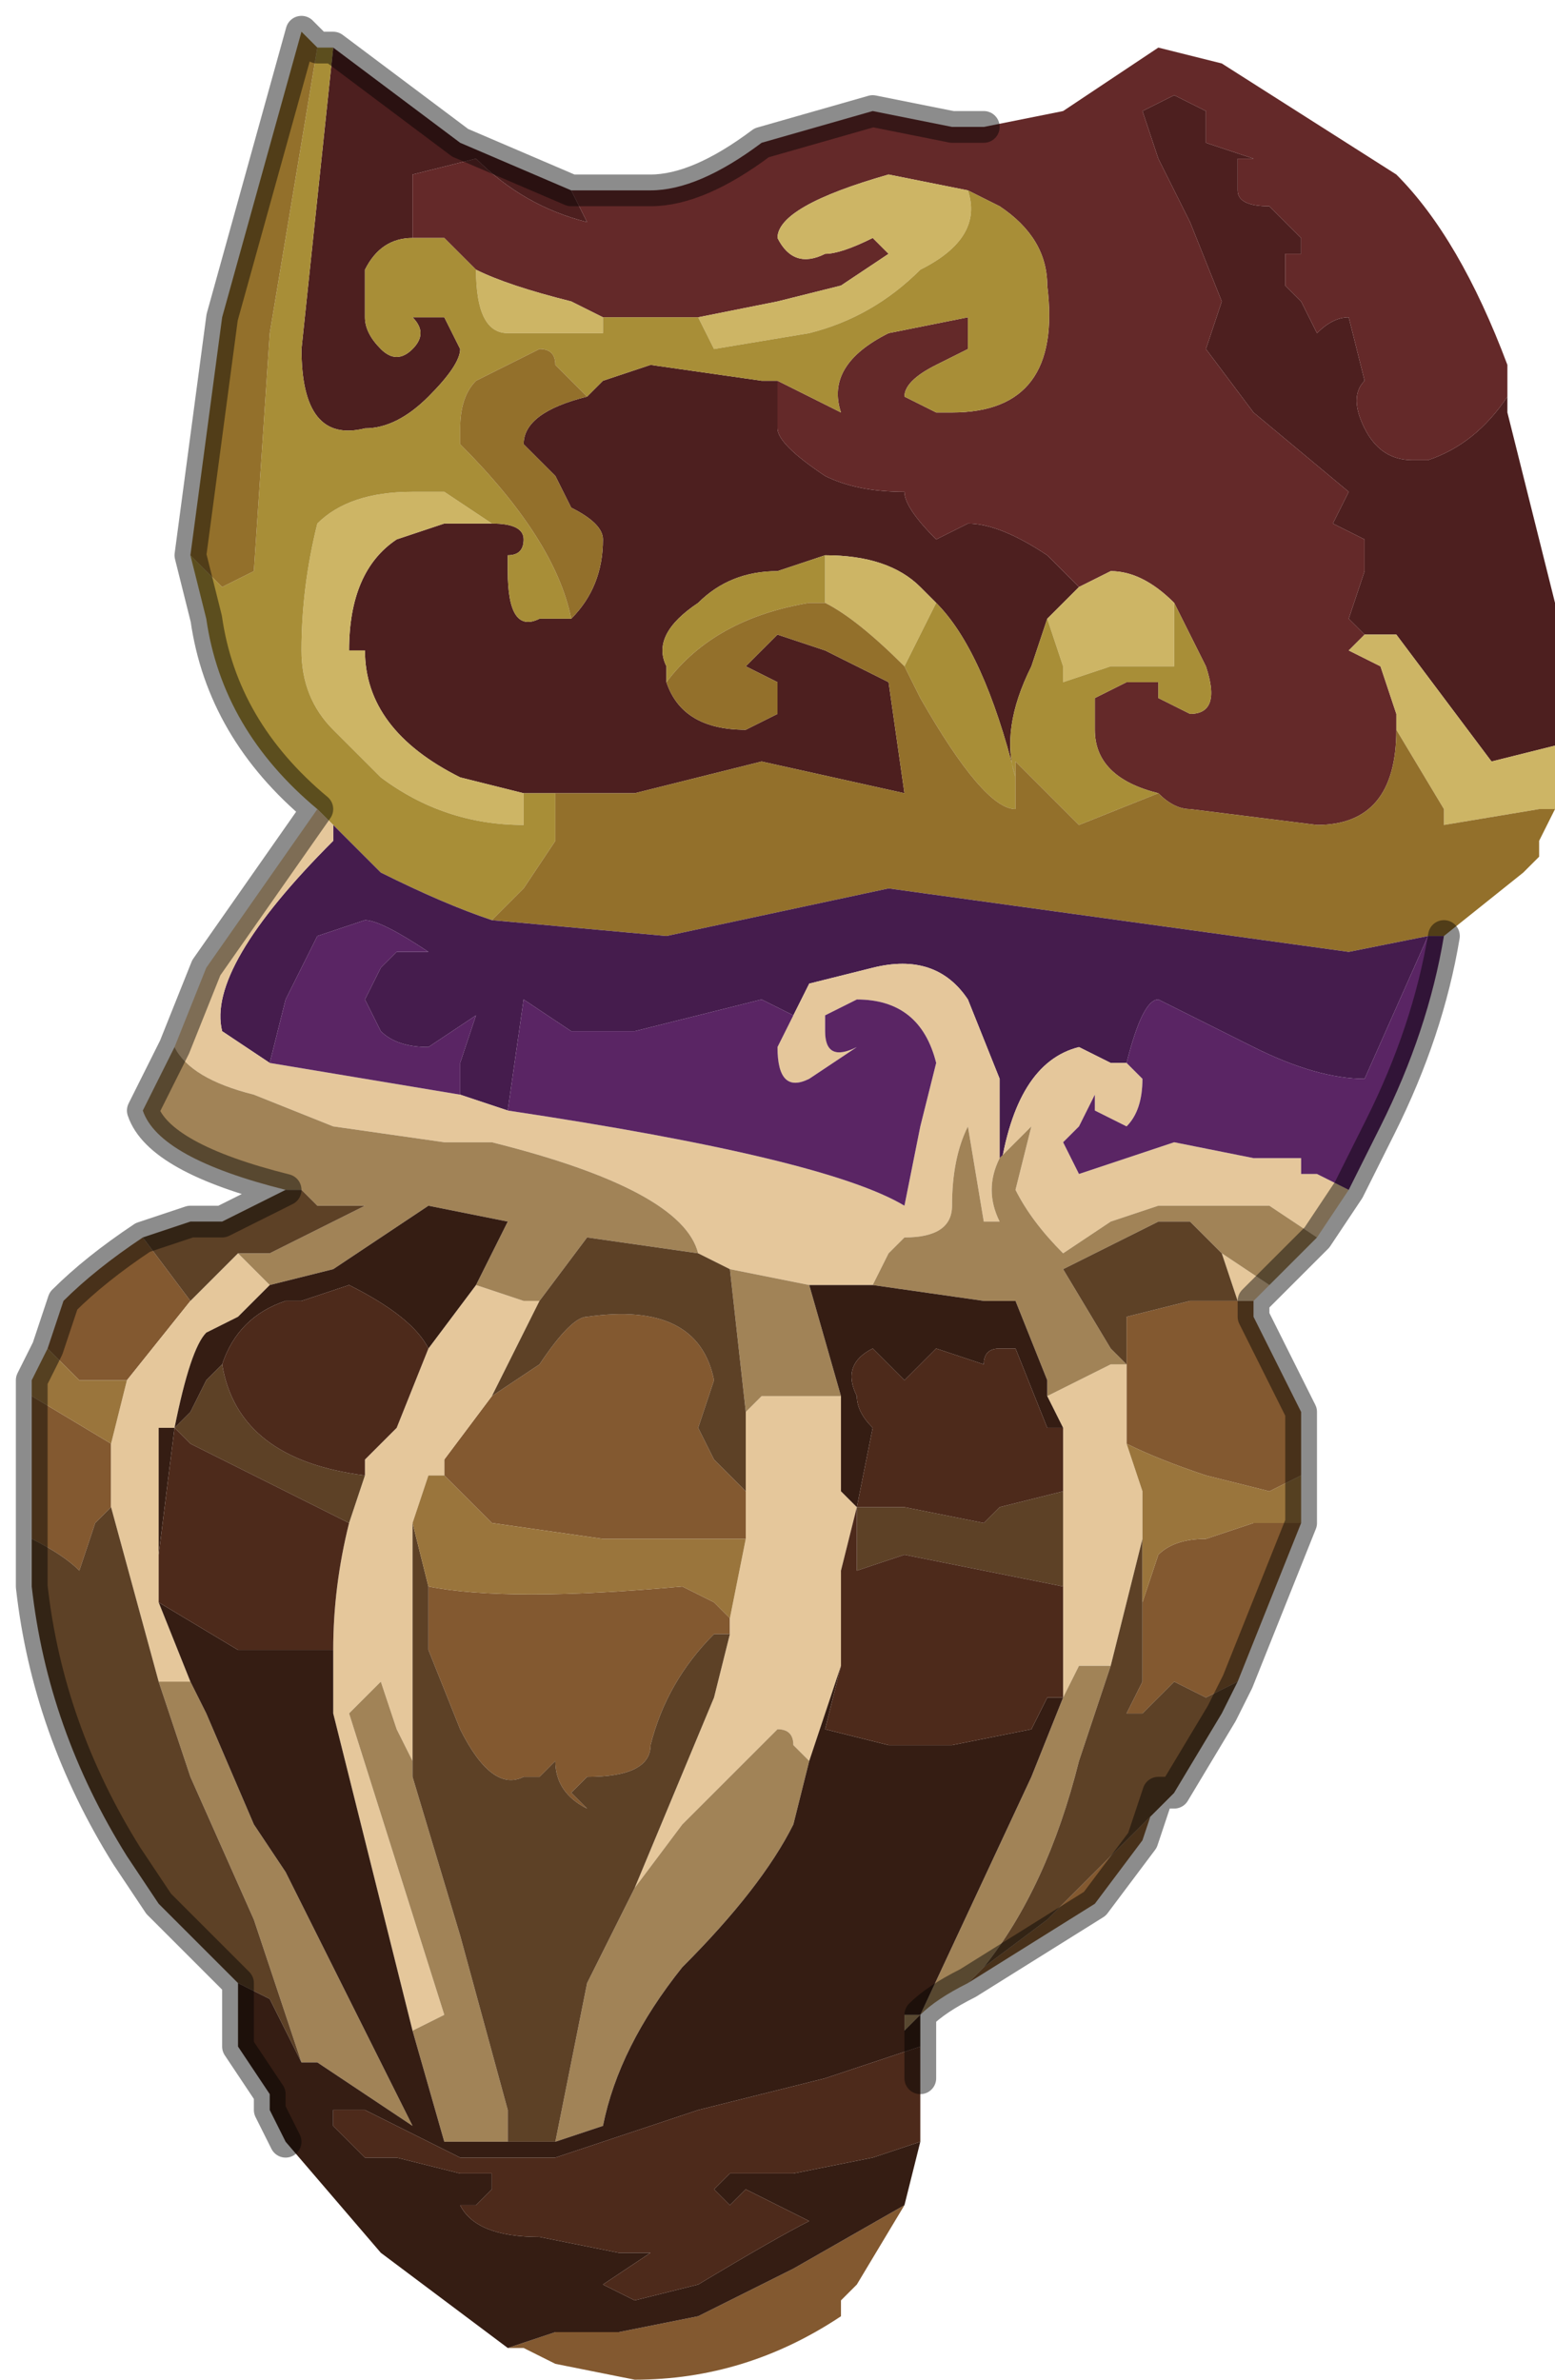 <?xml version="1.0" encoding="UTF-8" standalone="no"?>
<svg xmlns:xlink="http://www.w3.org/1999/xlink" height="7.5px" width="4.9px" xmlns="http://www.w3.org/2000/svg">
  <g transform="matrix(1.0, 0.0, 0.0, 1.0, 2.55, 4.0)">
    <path d="M1.4 0.15 L1.55 0.45 1.55 0.65 1.45 0.7 1.25 0.65 Q1.1 0.6 1.0 0.55 L1.0 0.4 1.0 0.3 1.0 0.15 1.2 0.1 1.35 0.1 1.4 0.1 1.4 0.15 M1.55 0.8 L1.35 1.3 1.25 1.35 1.15 1.3 1.05 1.4 1.0 1.4 1.05 1.3 1.05 1.05 1.1 0.9 Q1.15 0.85 1.25 0.85 L1.4 0.8 1.55 0.8 M1.15 1.65 L1.1 1.65 1.05 1.8 0.9 2.0 0.5 2.25 0.55 2.2 0.75 2.05 1.15 1.65 M0.3 2.95 L0.15 3.2 0.1 3.25 0.1 3.3 Q-0.2 3.5 -0.55 3.5 L-0.8 3.45 -0.9 3.4 -0.95 3.4 -0.95 3.4 -0.8 3.35 -0.6 3.35 -0.35 3.3 -0.05 3.15 0.3 2.95 M-2.45 0.85 L-2.45 0.4 -2.2 0.55 -2.2 0.75 -2.25 0.8 -2.3 0.95 Q-2.35 0.9 -2.45 0.85 M-2.4 0.25 L-2.35 0.1 Q-2.25 0.0 -2.1 -0.1 L-1.95 0.1 -2.15 0.35 -2.3 0.35 -2.4 0.25 M-0.2 0.7 L-0.2 0.85 -0.65 0.85 -1.0 0.8 -1.15 0.65 -1.15 0.6 -1.0 0.4 -0.85 0.3 Q-0.75 0.15 -0.7 0.15 -0.35 0.1 -0.3 0.35 L-0.35 0.5 -0.35 0.5 -0.3 0.6 -0.2 0.7 M-0.25 1.1 L-0.25 1.15 -0.3 1.15 Q-0.45 1.3 -0.5 1.5 -0.5 1.6 -0.7 1.6 L-0.75 1.65 -0.7 1.7 Q-0.8 1.65 -0.8 1.55 L-0.85 1.6 -0.9 1.6 Q-1.0 1.65 -1.1 1.45 L-1.2 1.2 -1.2 1.0 Q-0.95 1.05 -0.4 1.0 L-0.3 1.05 -0.25 1.1" fill="#835930" fill-rule="evenodd" stroke="none"/>
    <path d="M2.2 -2.75 L2.2 -2.7 2.25 -2.5 2.35 -2.1 2.35 -1.7 2.35 -1.65 2.15 -1.6 2.0 -1.8 1.85 -2.0 1.75 -2.0 1.7 -2.05 1.75 -2.2 1.75 -2.3 1.65 -2.35 1.7 -2.45 1.4 -2.7 1.25 -2.9 1.3 -3.05 1.2 -3.3 1.1 -3.5 1.05 -3.65 1.15 -3.7 1.25 -3.65 1.25 -3.55 1.4 -3.5 1.35 -3.5 1.35 -3.4 Q1.35 -3.35 1.45 -3.35 L1.55 -3.25 1.55 -3.2 1.5 -3.2 1.5 -3.1 1.55 -3.05 1.6 -2.95 Q1.65 -3.0 1.7 -3.0 L1.7 -3.0 1.75 -2.8 Q1.7 -2.75 1.75 -2.65 1.8 -2.55 1.9 -2.55 L1.95 -2.55 Q2.1 -2.6 2.2 -2.75 M-1.5 -3.85 L-1.1 -3.55 -0.75 -3.4 -0.7 -3.3 Q-0.9 -3.35 -1.05 -3.5 L-1.25 -3.45 -1.25 -3.25 Q-1.35 -3.25 -1.4 -3.15 L-1.4 -3.0 Q-1.4 -2.95 -1.35 -2.9 -1.3 -2.85 -1.25 -2.9 -1.2 -2.95 -1.25 -3.0 L-1.15 -3.0 -1.1 -2.9 Q-1.1 -2.85 -1.2 -2.75 -1.3 -2.65 -1.4 -2.65 -1.6 -2.6 -1.6 -2.9 L-1.5 -3.85 M-0.1 -2.8 L-0.1 -2.65 Q-0.1 -2.6 0.05 -2.5 0.15 -2.45 0.3 -2.45 0.3 -2.4 0.4 -2.3 L0.5 -2.35 Q0.6 -2.35 0.75 -2.25 L0.85 -2.15 0.8 -2.1 0.75 -2.05 0.7 -1.9 Q0.6 -1.7 0.65 -1.55 0.55 -1.95 0.4 -2.1 L0.35 -2.15 Q0.25 -2.25 0.05 -2.25 L-0.1 -2.2 Q-0.25 -2.2 -0.35 -2.1 -0.5 -2.0 -0.45 -1.9 L-0.45 -1.85 Q-0.4 -1.7 -0.2 -1.7 L-0.1 -1.75 Q-0.1 -1.75 -0.1 -1.85 L-0.2 -1.9 -0.1 -2.0 0.05 -1.95 0.05 -1.95 0.25 -1.85 0.3 -1.5 -0.15 -1.6 -0.55 -1.5 -0.8 -1.5 -0.9 -1.5 -1.1 -1.55 Q-1.4 -1.7 -1.4 -1.95 L-1.45 -1.95 Q-1.45 -2.2 -1.3 -2.3 L-1.15 -2.35 -1.0 -2.35 Q-0.9 -2.35 -0.9 -2.3 -0.9 -2.25 -0.95 -2.25 L-0.95 -2.2 Q-0.95 -2.0 -0.85 -2.05 L-0.75 -2.05 Q-0.65 -2.15 -0.65 -2.3 -0.65 -2.35 -0.75 -2.4 L-0.8 -2.5 -0.85 -2.55 -0.9 -2.6 Q-0.9 -2.7 -0.7 -2.75 L-0.65 -2.8 -0.5 -2.85 -0.15 -2.8 -0.1 -2.8" fill="#4d1f1f" fill-rule="evenodd" stroke="none"/>
    <path d="M0.55 -3.6 L0.55 -3.6 0.8 -3.65 1.1 -3.85 1.3 -3.8 1.85 -3.45 Q2.05 -3.25 2.2 -2.85 L2.2 -2.75 Q2.1 -2.6 1.95 -2.55 L1.9 -2.55 Q1.8 -2.55 1.75 -2.65 1.7 -2.75 1.75 -2.8 L1.7 -3.0 1.7 -3.0 Q1.65 -3.0 1.6 -2.95 L1.55 -3.05 1.5 -3.1 1.5 -3.2 1.55 -3.2 1.55 -3.25 1.45 -3.35 Q1.35 -3.35 1.35 -3.4 L1.35 -3.5 1.4 -3.5 1.25 -3.55 1.25 -3.65 1.15 -3.7 1.05 -3.65 1.1 -3.5 1.2 -3.3 1.3 -3.05 1.25 -2.9 1.4 -2.7 1.7 -2.45 1.65 -2.35 1.75 -2.3 1.75 -2.2 1.7 -2.05 1.75 -2.0 1.7 -1.95 1.8 -1.9 1.8 -1.9 1.85 -1.75 1.85 -1.7 Q1.85 -1.4 1.6 -1.4 L1.2 -1.45 Q1.15 -1.45 1.1 -1.5 0.9 -1.55 0.9 -1.7 L0.9 -1.8 1.0 -1.85 1.1 -1.85 1.1 -1.8 1.2 -1.75 Q1.3 -1.75 1.25 -1.9 L1.15 -2.1 1.15 -2.1 Q1.05 -2.2 0.95 -2.2 L0.85 -2.15 0.75 -2.25 Q0.6 -2.35 0.5 -2.35 L0.4 -2.3 Q0.3 -2.4 0.3 -2.45 0.15 -2.45 0.05 -2.5 -0.1 -2.6 -0.1 -2.65 L-0.1 -2.8 0.1 -2.7 Q0.05 -2.85 0.25 -2.95 L0.5 -3.0 0.5 -2.9 0.4 -2.85 Q0.3 -2.8 0.3 -2.75 L0.4 -2.7 0.45 -2.7 Q0.8 -2.7 0.75 -3.1 0.75 -3.25 0.6 -3.35 L0.5 -3.4 0.25 -3.45 Q-0.1 -3.35 -0.1 -3.25 -0.05 -3.15 0.05 -3.2 0.1 -3.2 0.2 -3.25 L0.25 -3.2 0.1 -3.1 -0.1 -3.05 -0.35 -3.0 -0.65 -3.0 -0.75 -3.05 Q-0.95 -3.1 -1.05 -3.15 L-1.15 -3.25 -1.15 -3.25 -1.25 -3.25 -1.25 -3.25 -1.25 -3.45 -1.05 -3.5 Q-0.9 -3.35 -0.7 -3.3 L-0.75 -3.4 -0.5 -3.4 Q-0.35 -3.4 -0.15 -3.55 L0.2 -3.65 0.45 -3.6 0.5 -3.6 0.55 -3.6" fill="#642929" fill-rule="evenodd" stroke="none"/>
    <path d="M2.35 -1.7 L2.35 -1.45 2.3 -1.45 2.0 -1.4 2.0 -1.45 1.85 -1.7 1.85 -1.75 1.8 -1.9 1.8 -1.9 1.7 -1.95 1.75 -2.0 1.85 -2.0 2.0 -1.8 2.15 -1.6 2.35 -1.65 2.35 -1.7 M0.5 -3.4 L0.5 -3.4 Q0.55 -3.25 0.35 -3.15 0.2 -3.0 0.0 -2.95 L-0.3 -2.9 -0.35 -3.0 -0.1 -3.05 0.1 -3.1 0.25 -3.2 0.2 -3.25 Q0.1 -3.2 0.05 -3.2 -0.05 -3.15 -0.1 -3.25 -0.1 -3.35 0.25 -3.45 L0.5 -3.4 M-0.65 -3.0 L-0.65 -2.95 -0.85 -2.95 -0.95 -2.95 Q-1.05 -2.95 -1.05 -3.15 -0.95 -3.1 -0.75 -3.05 L-0.65 -3.0 M0.85 -2.15 L0.95 -2.2 Q1.05 -2.2 1.15 -2.1 L1.15 -1.9 0.95 -1.9 0.8 -1.85 0.8 -1.9 0.75 -2.05 0.8 -2.1 0.85 -2.15 M0.4 -2.1 L0.3 -1.9 Q0.15 -2.05 0.05 -2.1 L0.05 -2.25 Q0.25 -2.25 0.35 -2.15 L0.4 -2.1 M-1.0 -2.35 L-1.15 -2.35 -1.3 -2.3 Q-1.45 -2.2 -1.45 -1.95 L-1.4 -1.95 Q-1.4 -1.7 -1.1 -1.55 L-0.9 -1.5 -0.9 -1.4 Q-1.15 -1.4 -1.35 -1.55 L-1.5 -1.7 Q-1.6 -1.8 -1.6 -1.95 -1.6 -2.15 -1.55 -2.35 -1.45 -2.45 -1.25 -2.45 L-1.2 -2.45 -1.15 -2.45 -1.0 -2.35" fill="#cdb565" fill-rule="evenodd" stroke="none"/>
    <path d="M-1.55 -1.45 Q-1.85 -1.7 -1.9 -2.05 L-1.95 -2.25 -1.85 -2.15 -1.75 -2.2 -1.7 -2.95 -1.55 -3.85 -1.5 -3.85 -1.6 -2.9 Q-1.6 -2.6 -1.4 -2.65 -1.3 -2.65 -1.2 -2.75 -1.1 -2.85 -1.1 -2.9 L-1.15 -3.0 -1.25 -3.0 Q-1.2 -2.95 -1.25 -2.9 -1.3 -2.85 -1.35 -2.9 -1.4 -2.95 -1.4 -3.0 L-1.4 -3.15 Q-1.35 -3.25 -1.25 -3.25 L-1.25 -3.25 -1.15 -3.25 -1.15 -3.25 -1.05 -3.15 Q-1.05 -2.95 -0.95 -2.95 L-0.85 -2.95 -0.65 -2.95 -0.65 -3.0 -0.35 -3.0 -0.3 -2.9 0.0 -2.95 Q0.2 -3.0 0.35 -3.15 0.55 -3.25 0.5 -3.4 L0.5 -3.4 0.6 -3.35 Q0.75 -3.25 0.75 -3.1 0.8 -2.7 0.45 -2.7 L0.4 -2.7 0.3 -2.75 Q0.3 -2.8 0.4 -2.85 L0.5 -2.9 0.5 -3.0 0.25 -2.95 Q0.05 -2.85 0.1 -2.7 L-0.1 -2.8 -0.15 -2.8 -0.5 -2.85 -0.65 -2.8 -0.7 -2.75 -0.8 -2.85 Q-0.8 -2.9 -0.85 -2.9 L-0.95 -2.85 -1.05 -2.8 Q-1.1 -2.75 -1.1 -2.65 L-1.1 -2.6 Q-0.8 -2.3 -0.75 -2.05 L-0.85 -2.05 Q-0.95 -2.0 -0.95 -2.2 L-0.95 -2.25 Q-0.9 -2.25 -0.9 -2.3 -0.9 -2.35 -1.0 -2.35 L-1.15 -2.45 -1.2 -2.45 -1.25 -2.45 Q-1.45 -2.45 -1.55 -2.35 -1.6 -2.15 -1.6 -1.95 -1.6 -1.8 -1.5 -1.7 L-1.35 -1.55 Q-1.15 -1.4 -0.9 -1.4 L-0.9 -1.5 -0.8 -1.5 -0.8 -1.35 -0.9 -1.2 -1.0 -1.1 -1.0 -1.1 Q-1.15 -1.15 -1.35 -1.25 L-1.4 -1.3 -1.5 -1.4 -1.5 -1.4 -1.55 -1.45 M1.15 -2.1 L1.15 -2.1 1.25 -1.9 Q1.3 -1.75 1.2 -1.75 L1.1 -1.8 1.1 -1.85 1.0 -1.85 0.9 -1.8 0.9 -1.7 Q0.9 -1.55 1.1 -1.5 L0.85 -1.4 0.65 -1.6 0.65 -1.45 Q0.55 -1.45 0.35 -1.8 L0.3 -1.9 0.4 -2.1 Q0.55 -1.95 0.65 -1.55 0.6 -1.7 0.7 -1.9 L0.75 -2.05 0.8 -1.9 0.8 -1.85 0.95 -1.9 1.15 -1.9 1.15 -2.1 M0.05 -2.25 L0.05 -2.1 0.0 -2.1 Q-0.3 -2.05 -0.45 -1.85 L-0.45 -1.9 Q-0.5 -2.0 -0.35 -2.1 -0.25 -2.2 -0.1 -2.2 L0.05 -2.25" fill="#a88e37" fill-rule="evenodd" stroke="none"/>
    <path d="M2.35 -1.45 L2.3 -1.35 2.3 -1.3 2.25 -1.25 2.0 -1.05 2.0 -1.05 1.95 -1.05 1.7 -1.0 0.25 -1.2 -0.45 -1.05 -1.0 -1.1 -0.9 -1.2 -0.8 -1.35 -0.8 -1.5 -0.55 -1.5 -0.15 -1.6 0.3 -1.5 0.25 -1.85 0.05 -1.95 0.05 -1.95 -0.1 -2.0 -0.2 -1.9 -0.1 -1.85 Q-0.1 -1.75 -0.1 -1.75 L-0.2 -1.7 Q-0.4 -1.7 -0.45 -1.85 -0.3 -2.05 0.0 -2.1 L0.05 -2.1 Q0.15 -2.05 0.3 -1.9 L0.35 -1.8 Q0.55 -1.45 0.65 -1.45 L0.65 -1.6 0.85 -1.4 1.1 -1.5 Q1.15 -1.45 1.2 -1.45 L1.6 -1.4 Q1.85 -1.4 1.85 -1.7 L2.0 -1.45 2.0 -1.4 2.3 -1.45 2.35 -1.45 M-1.95 -2.25 L-1.85 -3.0 -1.6 -3.9 -1.55 -3.85 -1.7 -2.95 -1.75 -2.2 -1.85 -2.15 -1.95 -2.25 M-0.75 -2.05 Q-0.8 -2.3 -1.1 -2.6 L-1.1 -2.65 Q-1.1 -2.75 -1.05 -2.8 L-0.95 -2.85 -0.85 -2.9 Q-0.8 -2.9 -0.8 -2.85 L-0.7 -2.75 Q-0.9 -2.7 -0.9 -2.6 L-0.85 -2.55 -0.8 -2.5 -0.75 -2.4 Q-0.65 -2.35 -0.65 -2.3 -0.65 -2.15 -0.75 -2.05" fill="#93702b" fill-rule="evenodd" stroke="none"/>
    <path d="M1.0 -0.65 L0.95 -0.65 0.85 -0.7 Q0.65 -0.65 0.6 -0.3 L0.6 -0.6 0.5 -0.85 Q0.4 -1.0 0.2 -0.95 L0.0 -0.9 -0.05 -0.8 -0.15 -0.85 -0.55 -0.75 -0.75 -0.75 -0.9 -0.85 -0.95 -0.5 -1.1 -0.55 -1.1 -0.65 -1.05 -0.8 -1.2 -0.7 Q-1.3 -0.7 -1.35 -0.75 L-1.4 -0.85 -1.35 -0.95 -1.3 -1.0 -1.2 -1.0 -1.2 -0.95 -1.2 -1.0 Q-1.35 -1.1 -1.4 -1.1 L-1.55 -1.05 -1.65 -0.85 -1.7 -0.65 -1.85 -0.75 Q-1.9 -0.95 -1.5 -1.35 L-1.5 -1.4 -1.4 -1.3 -1.35 -1.25 Q-1.15 -1.15 -1.0 -1.1 L-1.0 -1.1 -0.45 -1.05 0.25 -1.2 1.7 -1.0 1.95 -1.05 1.75 -0.6 Q1.6 -0.6 1.4 -0.7 L1.1 -0.85 Q1.05 -0.85 1.0 -0.65" fill="#451c4d" fill-rule="evenodd" stroke="none"/>
    <path d="M1.7 -0.25 L1.6 -0.1 1.45 -0.2 1.45 -0.2 1.4 -0.2 1.3 -0.2 1.1 -0.2 0.95 -0.15 0.8 -0.05 Q0.7 -0.15 0.65 -0.25 L0.7 -0.45 0.7 -0.45 0.6 -0.35 Q0.55 -0.25 0.6 -0.15 L0.55 -0.15 0.5 -0.45 Q0.45 -0.35 0.45 -0.2 0.45 -0.1 0.3 -0.1 L0.25 -0.05 0.2 0.05 0.0 0.05 -0.25 0.0 -0.35 -0.05 -0.35 -0.05 Q-0.4 -0.25 -1.0 -0.4 L-1.15 -0.4 -1.5 -0.45 -1.75 -0.55 Q-1.95 -0.6 -2.0 -0.7 L-1.9 -0.95 -1.55 -1.45 -1.5 -1.4 -1.5 -1.4 -1.5 -1.35 Q-1.9 -0.95 -1.85 -0.75 L-1.7 -0.65 -1.1 -0.55 -0.95 -0.5 -0.95 -0.5 Q0.05 -0.35 0.3 -0.2 L0.35 -0.45 0.4 -0.65 Q0.35 -0.85 0.15 -0.85 L0.05 -0.8 0.05 -0.75 Q0.05 -0.65 0.15 -0.7 L0.0 -0.6 Q-0.1 -0.55 -0.1 -0.7 L-0.05 -0.8 0.0 -0.9 0.2 -0.95 Q0.4 -1.0 0.5 -0.85 L0.6 -0.6 0.6 -0.3 Q0.65 -0.65 0.85 -0.7 L0.95 -0.65 1.0 -0.65 1.05 -0.6 Q1.05 -0.5 1.0 -0.45 L0.9 -0.5 0.9 -0.55 0.85 -0.45 0.8 -0.4 0.85 -0.3 1.15 -0.4 1.4 -0.35 1.55 -0.35 1.55 -0.3 1.6 -0.3 1.7 -0.25 M1.45 0.05 L1.4 0.1 1.4 0.15 1.4 0.1 1.35 0.1 1.3 -0.05 1.45 0.05 M0.75 0.4 L0.85 0.35 0.95 0.3 1.0 0.3 1.0 0.4 1.0 0.55 1.05 0.7 1.05 0.85 0.95 1.25 0.85 1.25 0.8 1.35 0.8 1.0 0.8 0.6 0.8 0.5 0.75 0.4 M0.15 0.75 L0.1 0.95 0.1 1.25 0.0 1.55 -0.05 1.5 Q-0.05 1.45 -0.1 1.45 L-0.4 1.75 -0.55 1.95 -0.3 1.35 -0.25 1.15 -0.25 1.1 -0.2 0.85 -0.2 0.7 -0.2 0.45 Q-0.15 0.4 -0.15 0.4 L0.1 0.4 0.1 0.7 0.15 0.75 M-1.25 2.4 L-1.5 1.4 -1.5 1.2 Q-1.5 1.0 -1.45 0.8 L-1.4 0.65 -1.4 0.6 -1.3 0.5 -1.2 0.25 -1.05 0.05 -0.9 0.1 -0.85 0.1 -1.0 0.4 -1.15 0.6 -1.15 0.65 -1.2 0.65 -1.25 0.8 -1.25 1.55 -1.3 1.45 -1.35 1.3 -1.4 1.35 -1.45 1.4 -1.15 2.35 -1.25 2.4 M-2.05 1.05 L-1.95 1.3 -2.05 1.3 -2.05 1.3 -2.2 0.75 -2.2 0.55 -2.15 0.35 -1.95 0.1 Q-1.85 0.0 -1.8 -0.05 L-1.75 0.0 -1.7 0.05 -1.8 0.15 -1.9 0.2 Q-1.95 0.25 -2.0 0.5 L-2.05 0.5 -2.05 0.9 -2.05 1.0 -2.05 1.05" fill="#e5c79b" fill-rule="evenodd" stroke="none"/>
    <path d="M2.0 -1.05 Q1.95 -0.75 1.8 -0.45 L1.7 -0.25 1.6 -0.3 1.55 -0.3 1.55 -0.35 1.4 -0.35 1.15 -0.4 0.85 -0.3 0.8 -0.4 0.85 -0.45 0.9 -0.55 0.9 -0.5 1.0 -0.45 Q1.05 -0.5 1.05 -0.6 L1.0 -0.65 Q1.05 -0.85 1.1 -0.85 L1.4 -0.7 Q1.6 -0.6 1.75 -0.6 L1.95 -1.05 2.0 -1.05 M-1.7 -0.65 L-1.65 -0.85 -1.55 -1.05 -1.4 -1.1 Q-1.35 -1.1 -1.2 -1.0 L-1.2 -0.95 -1.2 -1.0 -1.3 -1.0 -1.35 -0.95 -1.4 -0.85 -1.35 -0.75 Q-1.3 -0.7 -1.2 -0.7 L-1.05 -0.8 -1.1 -0.65 -1.1 -0.55 -1.7 -0.65 M-0.95 -0.5 L-0.9 -0.85 -0.75 -0.75 -0.55 -0.75 -0.15 -0.85 -0.05 -0.8 -0.1 -0.7 Q-0.1 -0.55 0.0 -0.6 L0.15 -0.7 Q0.05 -0.65 0.05 -0.75 L0.05 -0.8 0.15 -0.85 Q0.35 -0.85 0.4 -0.65 L0.35 -0.45 0.3 -0.2 Q0.05 -0.35 -0.95 -0.5 L-0.95 -0.5" fill="#5a2564" fill-rule="evenodd" stroke="none"/>
    <path d="M1.6 -0.1 L1.45 0.05 1.3 -0.05 1.2 -0.15 1.2 -0.15 1.15 -0.15 1.1 -0.15 1.1 -0.15 0.8 0.0 0.95 0.25 1.0 0.3 0.95 0.3 0.85 0.35 0.75 0.4 0.75 0.35 0.65 0.1 0.55 0.1 0.2 0.05 0.25 -0.05 0.3 -0.1 Q0.45 -0.1 0.45 -0.2 0.45 -0.35 0.5 -0.45 L0.55 -0.15 0.6 -0.15 Q0.55 -0.25 0.6 -0.35 L0.7 -0.45 0.7 -0.45 0.65 -0.25 Q0.7 -0.15 0.8 -0.05 L0.95 -0.15 1.1 -0.2 1.3 -0.2 1.4 -0.2 1.45 -0.2 1.45 -0.2 1.6 -0.1 M0.5 2.25 Q0.4 2.3 0.35 2.35 L0.3 2.4 0.3 2.35 0.35 2.35 0.7 1.6 0.8 1.35 0.85 1.25 0.95 1.25 0.85 1.55 Q0.75 1.95 0.55 2.2 L0.5 2.25 M-1.65 -0.25 Q-2.05 -0.35 -2.1 -0.5 L-2.0 -0.7 Q-1.95 -0.6 -1.75 -0.55 L-1.5 -0.45 -1.15 -0.4 -1.0 -0.4 Q-0.4 -0.25 -0.35 -0.05 L-0.35 -0.05 -0.7 -0.1 -0.85 0.1 -0.9 0.1 -1.05 0.05 -0.95 -0.15 -1.2 -0.2 -1.5 0.0 -1.7 0.05 -1.75 0.0 -1.8 -0.05 -1.7 -0.05 -1.4 -0.2 -1.55 -0.2 -1.55 -0.2 -1.6 -0.25 -1.65 -0.25 M0.0 0.05 L0.1 0.4 -0.15 0.4 Q-0.15 0.4 -0.2 0.45 L-0.25 0.0 0.0 0.05 M0.0 1.55 L-0.05 1.75 Q-0.15 1.95 -0.4 2.2 -0.6 2.45 -0.65 2.7 L-0.8 2.75 -0.7 2.25 -0.6 2.05 -0.55 1.95 -0.4 1.75 -0.1 1.45 Q-0.05 1.45 -0.05 1.5 L0.0 1.55 M-0.95 2.75 L-1.15 2.75 -1.25 2.4 -1.15 2.35 -1.45 1.4 -1.4 1.35 -1.35 1.3 -1.3 1.45 -1.25 1.55 -1.25 1.6 -1.1 2.1 -0.95 2.65 -0.95 2.75 M-1.95 1.3 L-1.9 1.4 -1.75 1.75 -1.65 1.9 -1.25 2.7 -1.55 2.5 -1.55 2.5 -1.6 2.5 -1.75 2.05 -1.95 1.6 -2.05 1.3 -2.05 1.3 -1.95 1.3" fill="#a18357" fill-rule="evenodd" stroke="none"/>
    <path d="M1.35 1.3 L1.3 1.4 1.15 1.65 0.75 2.05 0.55 2.2 Q0.75 1.95 0.85 1.55 L0.95 1.25 1.05 0.85 1.05 1.05 1.05 1.3 1.0 1.4 1.05 1.4 1.15 1.3 1.25 1.35 1.35 1.3 M-1.8 2.25 L-2.05 2.0 -2.15 1.85 Q-2.4 1.45 -2.45 1.0 L-2.45 0.85 Q-2.35 0.9 -2.3 0.95 L-2.25 0.8 -2.2 0.75 -2.05 1.3 -1.95 1.6 -1.75 2.05 -1.6 2.5 -1.7 2.3 -1.8 2.25 M-2.1 -0.1 L-1.95 -0.15 -1.85 -0.15 -1.65 -0.25 -1.6 -0.25 -1.55 -0.2 -1.55 -0.2 -1.4 -0.2 -1.7 -0.05 -1.8 -0.05 Q-1.85 0.0 -1.95 0.1 L-2.1 -0.1 M1.0 0.3 L0.95 0.25 0.8 0.0 1.1 -0.15 1.1 -0.15 1.15 -0.15 1.2 -0.15 1.2 -0.15 1.3 -0.05 1.35 0.1 1.2 0.1 1.0 0.15 1.0 0.3 1.0 0.4 1.0 0.3 M0.15 0.75 L0.3 0.75 0.55 0.8 0.6 0.75 0.8 0.7 0.8 1.0 0.3 0.9 0.15 0.95 0.15 0.8 0.15 0.75 M-0.8 2.75 L-0.9 2.75 -0.95 2.75 -0.95 2.65 -1.1 2.1 -1.25 1.6 -1.25 1.55 -1.25 0.8 -1.2 1.0 -1.2 1.2 -1.1 1.45 Q-1.0 1.65 -0.9 1.6 L-0.85 1.6 -0.8 1.55 Q-0.8 1.65 -0.7 1.7 L-0.75 1.65 -0.7 1.6 Q-0.5 1.6 -0.5 1.5 -0.45 1.3 -0.3 1.15 L-0.25 1.15 -0.3 1.35 -0.55 1.95 -0.6 2.05 -0.7 2.25 -0.8 2.75 M-0.35 -0.05 L-0.25 0.0 -0.2 0.45 -0.2 0.7 -0.3 0.6 -0.35 0.5 -0.35 0.5 -0.3 0.35 Q-0.35 0.1 -0.7 0.15 -0.75 0.15 -0.85 0.3 L-1.0 0.4 -0.85 0.1 -0.7 -0.1 -0.35 -0.05 M-1.4 0.65 L-1.45 0.8 -1.95 0.55 -2.0 0.5 -1.95 0.45 -1.9 0.35 -1.85 0.3 Q-1.8 0.6 -1.4 0.65" fill="#5d4126" fill-rule="evenodd" stroke="none"/>
    <path d="M0.35 2.35 L0.35 2.45 0.05 2.55 -0.35 2.65 -0.5 2.7 -0.65 2.75 -0.65 2.75 -0.8 2.8 -0.8 2.8 -0.85 2.8 -0.9 2.8 -1.1 2.8 -1.4 2.65 -1.5 2.65 -1.5 2.7 -1.4 2.8 -1.3 2.8 -1.1 2.85 -1.0 2.85 -1.0 2.9 -1.05 2.95 -1.1 2.95 -1.1 2.95 Q-1.05 3.05 -0.85 3.05 L-0.6 3.1 -0.5 3.1 -0.5 3.1 -0.65 3.2 -0.55 3.25 -0.35 3.2 Q-0.1 3.05 0.0 3.0 L-0.2 2.9 -0.25 2.95 -0.3 2.9 -0.25 2.85 -0.2 2.85 -0.15 2.85 -0.15 2.85 -0.05 2.85 0.2 2.8 0.35 2.75 0.3 2.95 -0.05 3.15 -0.35 3.3 -0.6 3.35 -0.8 3.35 -0.95 3.4 -0.95 3.4 -1.35 3.1 -1.65 2.75 -1.65 2.75 -1.7 2.65 -1.7 2.6 -1.8 2.45 -1.8 2.25 -1.7 2.3 -1.6 2.5 -1.55 2.5 -1.55 2.5 -1.25 2.7 -1.65 1.9 -1.75 1.75 -1.9 1.4 -1.95 1.3 -2.05 1.05 -1.8 1.2 -1.5 1.2 -1.5 1.4 -1.25 2.4 -1.15 2.75 -0.95 2.75 -0.9 2.75 -0.8 2.75 -0.65 2.7 Q-0.6 2.45 -0.4 2.2 -0.15 1.95 -0.05 1.75 L0.0 1.55 0.1 1.25 0.05 1.45 0.25 1.5 0.45 1.5 0.7 1.45 0.75 1.35 0.8 1.35 0.7 1.6 0.35 2.35 0.3 2.35 0.3 2.4 0.35 2.35 M0.2 0.05 L0.55 0.1 0.65 0.1 0.75 0.35 0.75 0.4 0.8 0.5 0.75 0.5 0.65 0.25 0.6 0.25 Q0.55 0.25 0.55 0.3 L0.4 0.25 Q0.4 0.25 0.35 0.3 L0.3 0.35 0.2 0.25 Q0.1 0.3 0.15 0.4 0.15 0.45 0.2 0.5 L0.15 0.75 0.1 0.7 0.1 0.4 0.0 0.05 0.2 0.05 M0.15 0.8 L0.15 0.75 0.15 0.8 M-1.7 0.05 L-1.5 0.0 -1.2 -0.2 -0.95 -0.15 -1.05 0.05 -1.2 0.25 Q-1.25 0.15 -1.45 0.05 L-1.6 0.1 -1.65 0.1 Q-1.8 0.15 -1.85 0.3 L-1.9 0.35 -1.95 0.45 -2.0 0.5 -2.05 0.9 -2.05 0.5 -2.0 0.5 Q-1.95 0.25 -1.9 0.2 L-1.8 0.15 -1.7 0.05" fill="#351d13" fill-rule="evenodd" stroke="none"/>
    <path d="M1.55 0.65 L1.55 0.8 1.4 0.8 1.25 0.85 Q1.15 0.85 1.1 0.9 L1.05 1.05 1.05 0.85 1.05 0.7 1.0 0.55 Q1.1 0.6 1.25 0.65 L1.45 0.7 1.55 0.65 M-2.45 0.4 L-2.45 0.35 -2.4 0.25 -2.3 0.35 -2.15 0.35 -2.2 0.55 -2.45 0.4 M-0.2 0.85 L-0.25 1.1 -0.3 1.05 -0.4 1.0 Q-0.95 1.05 -1.2 1.0 L-1.25 0.8 -1.2 0.65 -1.15 0.65 -1.0 0.8 -0.65 0.85 -0.2 0.85" fill="#9a753c" fill-rule="evenodd" stroke="none"/>
    <path d="M0.35 2.45 L0.35 2.55 0.35 2.65 0.35 2.75 0.2 2.8 -0.05 2.85 -0.15 2.85 -0.15 2.85 -0.2 2.85 -0.25 2.85 -0.3 2.9 -0.25 2.95 -0.2 2.9 0.0 3.0 Q-0.1 3.05 -0.35 3.2 L-0.55 3.25 -0.65 3.2 -0.5 3.1 -0.5 3.1 -0.6 3.1 -0.85 3.05 Q-1.05 3.05 -1.1 2.95 L-1.1 2.95 -1.05 2.95 -1.0 2.9 -1.0 2.85 -1.1 2.85 -1.3 2.8 -1.4 2.8 -1.5 2.7 -1.5 2.65 -1.4 2.65 -1.1 2.8 -0.9 2.8 -0.85 2.8 -0.8 2.8 -0.8 2.8 -0.65 2.75 -0.65 2.75 -0.5 2.7 -0.35 2.65 0.05 2.55 0.35 2.45 M0.15 0.75 L0.2 0.5 Q0.15 0.45 0.15 0.4 0.1 0.3 0.2 0.25 L0.3 0.35 0.35 0.3 Q0.4 0.25 0.4 0.25 L0.55 0.3 Q0.55 0.25 0.6 0.25 L0.65 0.25 0.75 0.5 0.8 0.5 0.8 0.6 0.8 1.0 0.8 1.35 0.75 1.35 0.7 1.45 0.45 1.5 0.25 1.5 0.05 1.45 0.1 1.25 0.1 0.95 0.15 0.75 0.15 0.8 0.15 0.95 0.3 0.9 0.8 1.0 0.8 0.7 0.6 0.75 0.55 0.8 0.3 0.75 0.15 0.75 M-1.5 1.2 L-1.8 1.2 -2.05 1.05 -2.05 1.0 -2.05 0.9 -2.0 0.5 -1.95 0.55 -1.45 0.8 Q-1.5 1.0 -1.5 1.2 M-1.2 0.25 L-1.3 0.5 -1.4 0.6 -1.4 0.65 Q-1.8 0.6 -1.85 0.3 -1.8 0.15 -1.65 0.1 L-1.6 0.1 -1.45 0.05 Q-1.25 0.15 -1.2 0.25" fill="#4d2a1b" fill-rule="evenodd" stroke="none"/>
    <path d="M2.0 -1.05 Q1.95 -0.75 1.8 -0.45 L1.7 -0.25 1.6 -0.1 1.45 0.05 1.4 0.1 1.4 0.15 1.55 0.45 1.55 0.65 1.55 0.8 1.35 1.3 1.3 1.4 1.15 1.65 1.1 1.65 1.05 1.8 0.9 2.0 0.5 2.25 Q0.4 2.3 0.35 2.35 L0.35 2.45 0.35 2.55 M-1.65 2.75 L-1.7 2.65 -1.7 2.6 -1.8 2.45 -1.8 2.25 -2.05 2.0 -2.15 1.85 Q-2.4 1.45 -2.45 1.0 L-2.45 0.85 -2.45 0.4 -2.45 0.35 -2.4 0.25 -2.35 0.1 Q-2.25 0.0 -2.1 -0.1 L-1.95 -0.15 -1.85 -0.15 -1.65 -0.25 Q-2.05 -0.35 -2.1 -0.5 L-2.0 -0.7 -1.9 -0.95 -1.55 -1.45 Q-1.85 -1.7 -1.9 -2.05 L-1.95 -2.25 -1.85 -3.0 -1.6 -3.9 -1.55 -3.85 -1.5 -3.85 -1.1 -3.55 -0.75 -3.4 -0.5 -3.4 Q-0.35 -3.4 -0.15 -3.55 L0.2 -3.65 0.45 -3.6 0.5 -3.6 0.55 -3.6" fill="none" stroke="#000000" stroke-linecap="round" stroke-linejoin="round" stroke-opacity="0.451" stroke-width="0.1"/>
  </g>
</svg>
